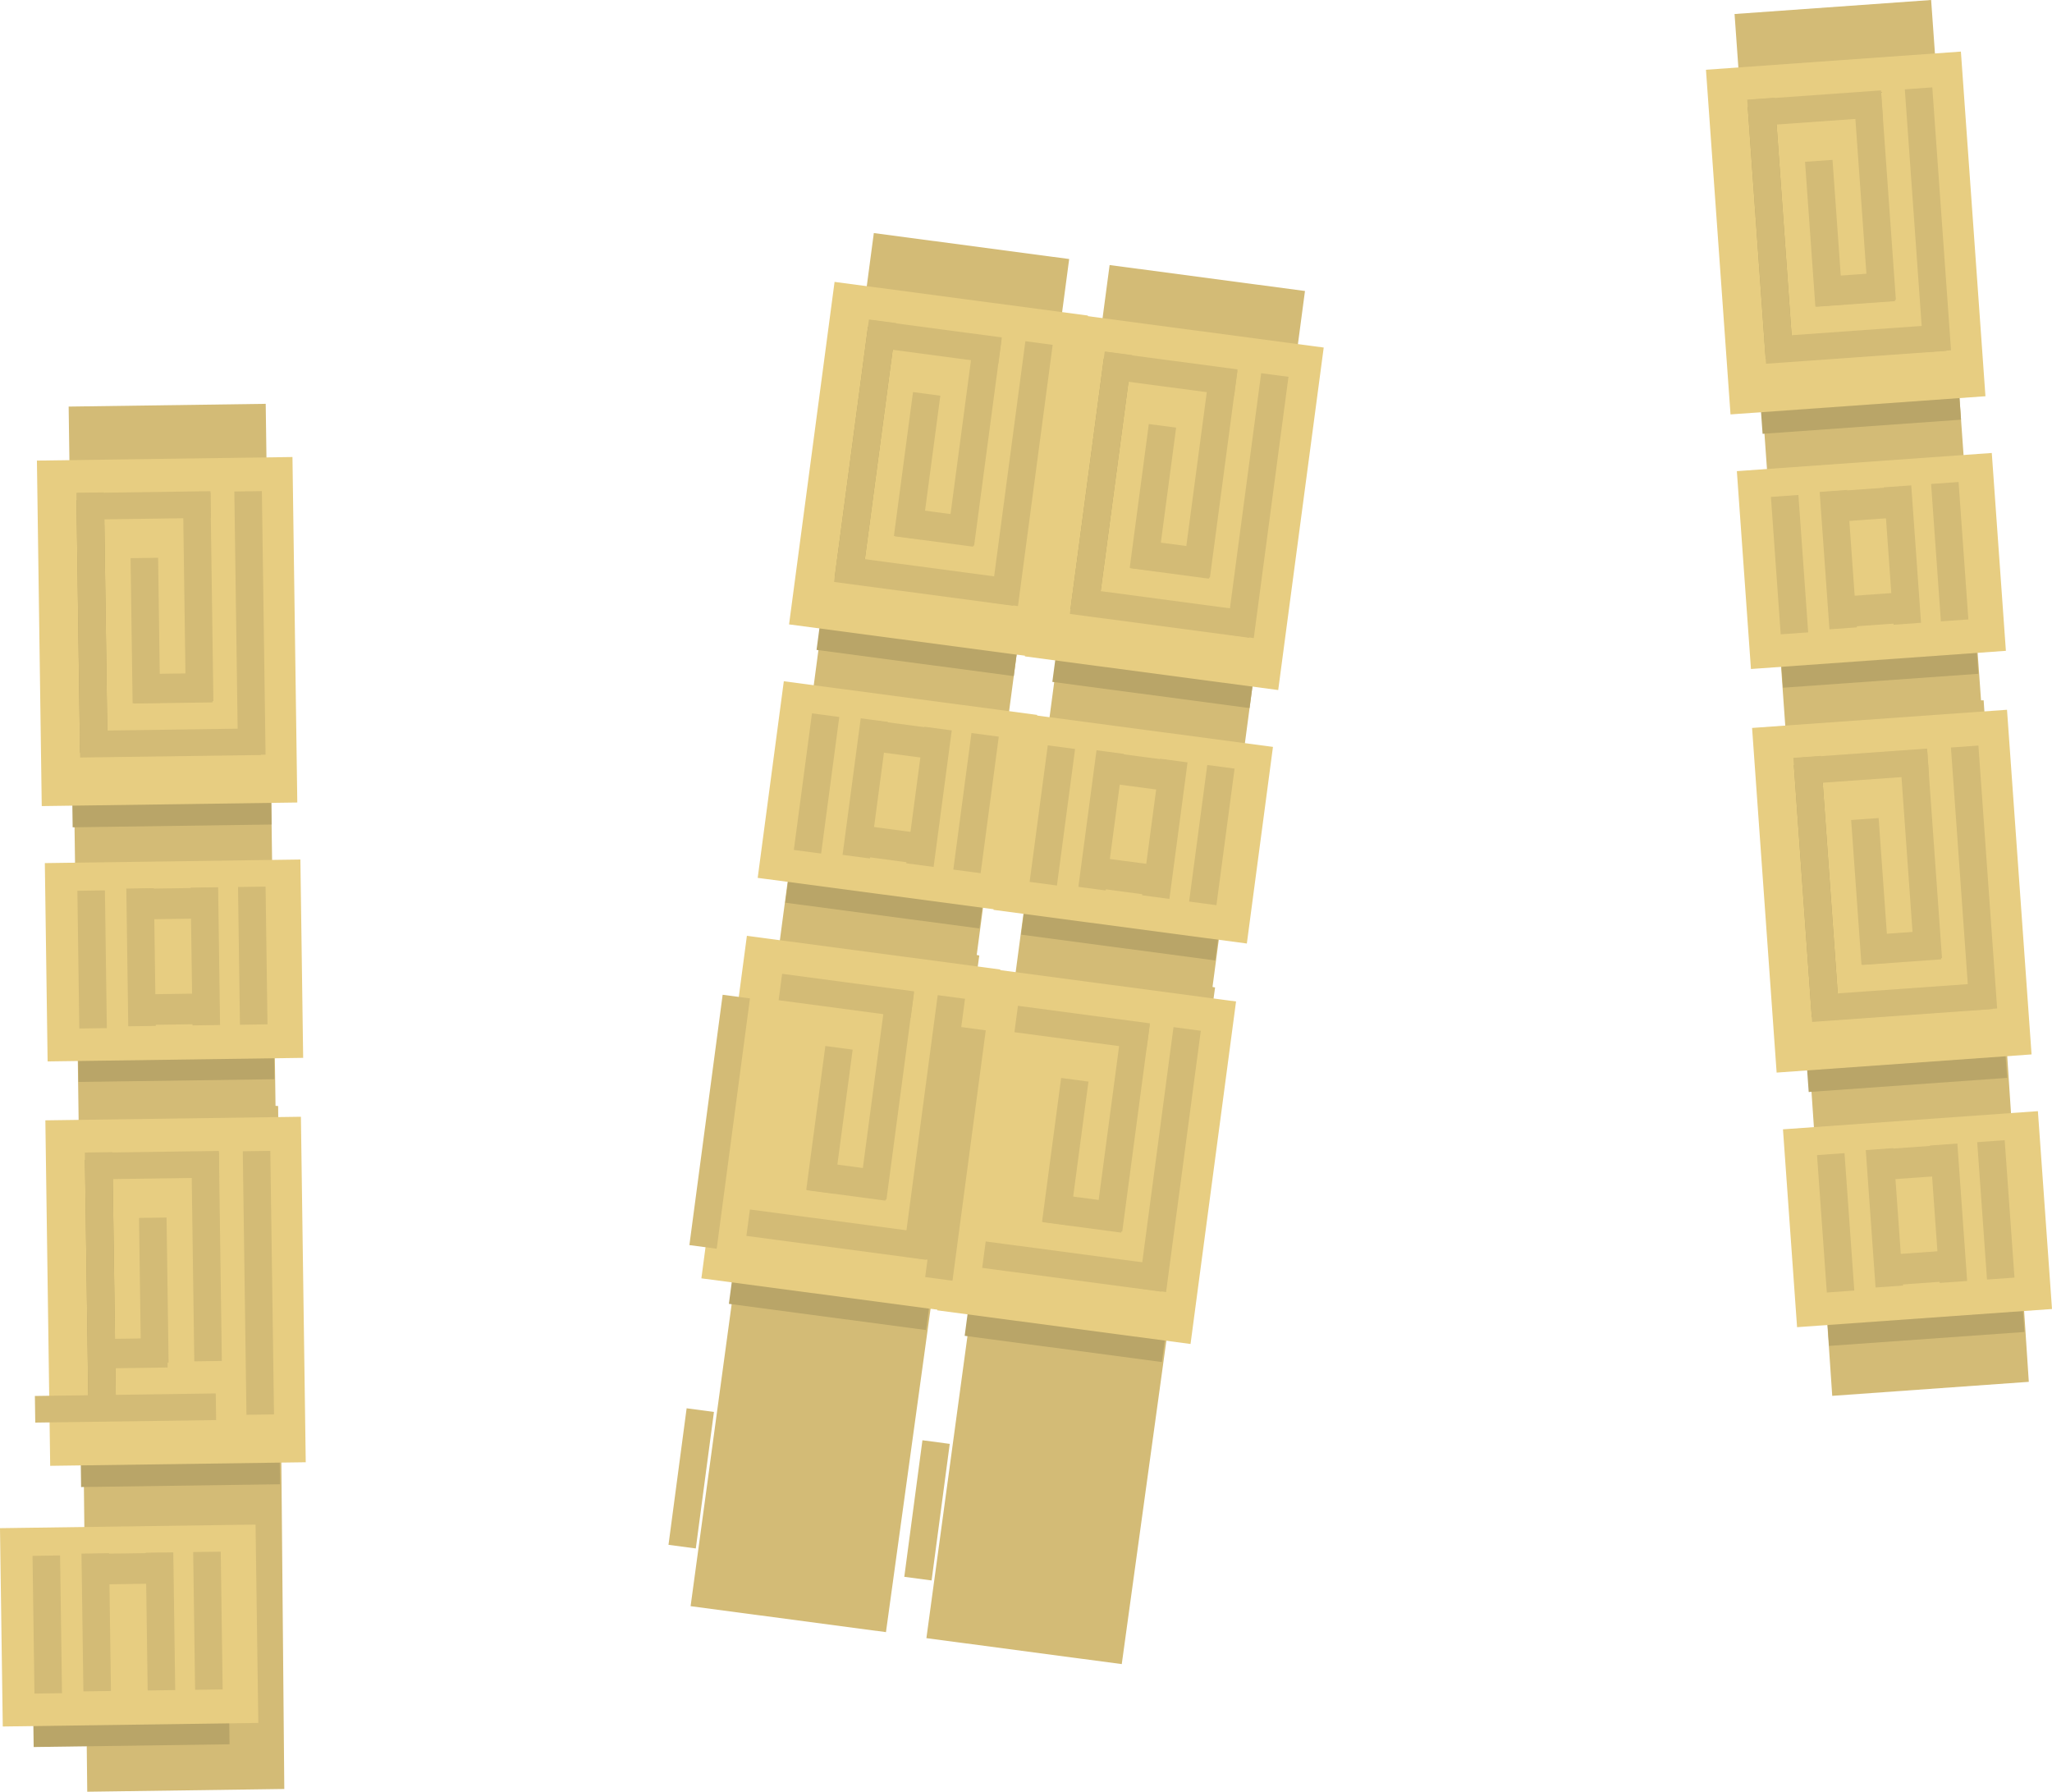 <svg version="1.1" xmlns="http://www.w3.org/2000/svg" xmlns:xlink="http://www.w3.org/1999/xlink" width="385.08" height="336.202"><g transform="translate(-67.792,-173.977)"><g data-paper-data="{&quot;isPaintingLayer&quot;:true}" fill="none" fill-rule="nonzero" stroke="none" stroke-width="0" stroke-linecap="butt" stroke-linejoin="miter" stroke-miterlimit="10" stroke-dasharray="" stroke-dashoffset="0" font-family="none" font-weight="none" font-size="none" text-anchor="none" style="mix-blend-mode: normal"><path d="M402.976,312.392l-9.676,-135.786l36.89,-2.629l9.676,135.786z" data-paper-data="{&quot;origPos&quot;:null,&quot;origRot&quot;:0}" fill="#d3bb76"/><path d="M398.56,255.381l-4.583,-64.312l37.241,-2.654l4.583,64.312z" data-paper-data="{&quot;origPos&quot;:null,&quot;origRot&quot;:0}" fill="#b9a568"/><path d="M392.542,251.736l-4.608,-64.67l47.84,-3.409l4.608,64.67z" data-paper-data="{&quot;origPos&quot;:null,&quot;origRot&quot;:0}" fill="#e7cd81"/><path d="M399.142,241.318l-3.368,-47.267l5.156,-0.367l3.368,47.267z" data-paper-data="{&quot;origPos&quot;:null,&quot;origRot&quot;:0}" fill="#b9a568"/><path d="M399.044,239.943l-3.368,-47.267l5.156,-0.367l3.368,47.267z" data-paper-data="{&quot;origPos&quot;:null,&quot;origRot&quot;:0}" fill="#d3bb76"/><path d="M396.206,197.699l-0.355,-4.985l24.923,-1.776l0.355,4.985z" data-paper-data="{&quot;origPos&quot;:null,&quot;origRot&quot;:0}" fill="#d3bb76"/><path d="M418.419,230.616l-2.78,-39.017l5.156,-0.367l2.78,39.017z" data-paper-data="{&quot;origPos&quot;:null,&quot;origRot&quot;:0}" fill="#d3bb76"/><path d="M408.462,231.498l-1.935,-27.157l5.156,-0.367l1.935,27.157z" data-paper-data="{&quot;origPos&quot;:null,&quot;origRot&quot;:0}" fill="#d3bb76"/><path d="M408.637,231.537l-0.392,-5.5l14.782,-1.053l0.392,5.5z" data-paper-data="{&quot;origPos&quot;:null,&quot;origRot&quot;:0}" fill="#d3bb76"/><path d="M399.207,242.229l-0.355,-4.985l33.861,-2.413l0.355,4.985z" data-paper-data="{&quot;origPos&quot;:null,&quot;origRot&quot;:0}" fill="#d3bb76"/><path d="M428.767,240.071l-3.515,-49.33l5.156,-0.367l3.515,49.33z" data-paper-data="{&quot;origPos&quot;:null,&quot;origRot&quot;:0}" fill="#d3bb76"/><path d="M402.387,303.021l-2.852,-40.019l36.668,-2.613l2.852,40.019z" data-paper-data="{&quot;origPos&quot;:null,&quot;origRot&quot;:0}" fill="#b9a568"/><path d="M396.378,299.507l-2.646,-37.125l47.84,-3.409l2.646,37.125z" data-paper-data="{&quot;origPos&quot;:null,&quot;origRot&quot;:0}" fill="#e7cd81"/><path d="M401.961,293.001l-1.837,-25.782l5.156,-0.367l1.837,25.782z" data-paper-data="{&quot;origPos&quot;:null,&quot;origRot&quot;:0}" fill="#d3bb76"/><path d="M432.02,290.571l-1.837,-25.782l5.156,-0.367l1.837,25.782z" data-paper-data="{&quot;origPos&quot;:null,&quot;origRot&quot;:0}" fill="#d3bb76"/><path d="M411.107,292.061l-1.837,-25.782l5.156,-0.367l1.837,25.782z" data-paper-data="{&quot;origPos&quot;:null,&quot;origRot&quot;:0}" fill="#d3bb76"/><path d="M423.139,291.204l-1.837,-25.782l5.156,-0.367l1.837,25.782z" data-paper-data="{&quot;origPos&quot;:null,&quot;origRot&quot;:0}" fill="#d3bb76"/><path d="M412.477,291.752l-0.408,-5.729l12.891,-0.919l0.408,5.729z" data-paper-data="{&quot;origPos&quot;:null,&quot;origRot&quot;:0}" fill="#d3bb76"/><path d="M411.928,271.925l-0.408,-5.729l12.891,-0.919l0.408,5.729z" data-paper-data="{&quot;origPos&quot;:null,&quot;origRot&quot;:0}" fill="#d3bb76"/><path d="M411.63,435.894l-8.925,-130.843l37.34,0.337l8.474,127.877z" data-paper-data="{&quot;origPos&quot;:null,&quot;origRot&quot;:0}" fill="#d3bb76"/><path d="M407.214,378.883l-4.583,-64.312l37.241,-2.654l4.583,64.312z" data-paper-data="{&quot;origPos&quot;:null,&quot;origRot&quot;:0}" fill="#b9a568"/><path d="M401.196,375.238l-4.608,-64.67l47.84,-3.409l4.608,64.67z" data-paper-data="{&quot;origPos&quot;:null,&quot;origRot&quot;:0}" fill="#e7cd81"/><path d="M407.796,364.82l-3.368,-47.267l5.156,-0.367l3.368,47.267z" data-paper-data="{&quot;origPos&quot;:null,&quot;origRot&quot;:0}" fill="#b9a568"/><path d="M407.698,363.445l-3.368,-47.267l5.156,-0.367l3.368,47.267z" data-paper-data="{&quot;origPos&quot;:null,&quot;origRot&quot;:0}" fill="#d3bb76"/><path d="M404.86,321.201l-0.355,-4.985l24.923,-1.776l0.355,4.985z" data-paper-data="{&quot;origPos&quot;:null,&quot;origRot&quot;:0}" fill="#d3bb76"/><path d="M427.072,354.117l-2.78,-39.017l5.156,-0.367l2.78,39.017z" data-paper-data="{&quot;origPos&quot;:null,&quot;origRot&quot;:0}" fill="#d3bb76"/><path d="M417.116,355l-1.935,-27.157l5.156,-0.367l1.935,27.157z" data-paper-data="{&quot;origPos&quot;:null,&quot;origRot&quot;:0}" fill="#d3bb76"/><path d="M417.291,355.039l-0.392,-5.5l14.782,-1.053l0.392,5.5z" data-paper-data="{&quot;origPos&quot;:null,&quot;origRot&quot;:0}" fill="#d3bb76"/><path d="M407.861,365.731l-0.355,-4.985l33.861,-2.413l0.355,4.985z" data-paper-data="{&quot;origPos&quot;:null,&quot;origRot&quot;:0}" fill="#d3bb76"/><path d="M437.42,363.572l-3.515,-49.33l5.156,-0.367l3.515,49.33z" data-paper-data="{&quot;origPos&quot;:null,&quot;origRot&quot;:0}" fill="#d3bb76"/><path d="M411.041,426.523l-2.852,-40.019l36.668,-2.613l2.852,40.019z" data-paper-data="{&quot;origPos&quot;:null,&quot;origRot&quot;:0}" fill="#b9a568"/><path d="M405.032,423.009l-2.646,-37.125l47.84,-3.409l2.646,37.125z" data-paper-data="{&quot;origPos&quot;:null,&quot;origRot&quot;:0}" fill="#e7cd81"/><path d="M410.615,416.503l-1.837,-25.782l5.156,-0.367l1.837,25.782z" data-paper-data="{&quot;origPos&quot;:null,&quot;origRot&quot;:0}" fill="#d3bb76"/><path d="M440.674,414.073l-1.837,-25.782l5.156,-0.367l1.837,25.782z" data-paper-data="{&quot;origPos&quot;:null,&quot;origRot&quot;:0}" fill="#d3bb76"/><path d="M419.761,415.563l-1.837,-25.782l5.156,-0.367l1.837,25.782z" data-paper-data="{&quot;origPos&quot;:null,&quot;origRot&quot;:0}" fill="#d3bb76"/><path d="M431.793,414.706l-1.837,-25.782l5.156,-0.367l1.837,25.782z" data-paper-data="{&quot;origPos&quot;:null,&quot;origRot&quot;:0}" fill="#d3bb76"/><path d="M421.131,415.254l-0.408,-5.729l12.891,-0.919l0.408,5.729z" data-paper-data="{&quot;origPos&quot;:null,&quot;origRot&quot;:0}" fill="#d3bb76"/><path d="M420.582,395.427l-0.408,-5.729l12.891,-0.919l0.408,5.729z" data-paper-data="{&quot;origPos&quot;:null,&quot;origRot&quot;:0}" fill="#d3bb76"/><path d="M82.579,386.385l-1.904,-136.117l36.98,-0.517l1.904,136.117z" data-paper-data="{&quot;origPos&quot;:null,&quot;origRot&quot;:0}" fill="#d3bb76"/><path d="M81.427,329.214l-0.902,-64.469l37.332,-0.522l0.902,64.469z" data-paper-data="{&quot;origPos&quot;:null,&quot;origRot&quot;:0}" fill="#b9a568"/><path d="M75.626,325.231l-0.907,-64.828l47.957,-0.671l0.907,64.828z" data-paper-data="{&quot;origPos&quot;:null,&quot;origRot&quot;:0}" fill="#e7cd81"/><path d="M82.81,315.207l-0.663,-47.383l5.169,-0.072l0.663,47.383z" data-paper-data="{&quot;origPos&quot;:null,&quot;origRot&quot;:0}" fill="#b9a568"/><path d="M82.791,313.829l-0.663,-47.383l5.169,-0.072l0.663,47.383z" data-paper-data="{&quot;origPos&quot;:null,&quot;origRot&quot;:0}" fill="#d3bb76"/><path d="M82.371,271.492l-0.07,-4.997l24.984,-0.349l0.07,4.997z" data-paper-data="{&quot;origPos&quot;:null,&quot;origRot&quot;:0}" fill="#d3bb76"/><path d="M102.667,305.624l-0.547,-39.112l5.169,-0.072l0.547,39.112z" data-paper-data="{&quot;origPos&quot;:null,&quot;origRot&quot;:0}" fill="#d3bb76"/><path d="M92.676,305.936l-0.381,-27.223l5.169,-0.072l0.381,27.223z" data-paper-data="{&quot;origPos&quot;:null,&quot;origRot&quot;:0}" fill="#d3bb76"/><path d="M92.849,305.985l-0.077,-5.514l14.818,-0.207l0.077,5.514z" data-paper-data="{&quot;origPos&quot;:null,&quot;origRot&quot;:0}" fill="#d3bb76"/><path d="M82.823,316.12l-0.07,-4.997l33.943,-0.475l0.07,4.997z" data-paper-data="{&quot;origPos&quot;:null,&quot;origRot&quot;:0}" fill="#d3bb76"/><path d="M112.458,315.654l-0.692,-49.45l5.169,-0.072l0.692,49.45z" data-paper-data="{&quot;origPos&quot;:null,&quot;origRot&quot;:0}" fill="#d3bb76"/><path d="M82.526,376.995l-0.561,-40.116l36.757,-0.514l0.561,40.116z" data-paper-data="{&quot;origPos&quot;:null,&quot;origRot&quot;:0}" fill="#b9a568"/><path d="M76.727,373.144l-0.521,-37.215l47.957,-0.671l0.521,37.215z" data-paper-data="{&quot;origPos&quot;:null,&quot;origRot&quot;:0}" fill="#e7cd81"/><path d="M82.673,366.967l-0.361,-25.845l5.169,-0.072l0.361,25.845z" data-paper-data="{&quot;origPos&quot;:null,&quot;origRot&quot;:0}" fill="#d3bb76"/><path d="M112.821,366.258l-0.361,-25.845l5.169,-0.072l0.361,25.845z" data-paper-data="{&quot;origPos&quot;:null,&quot;origRot&quot;:0}" fill="#d3bb76"/><path d="M91.858,366.551l-0.361,-25.845l5.169,-0.072l0.361,25.845z" data-paper-data="{&quot;origPos&quot;:null,&quot;origRot&quot;:0}" fill="#d3bb76"/><path d="M103.919,366.383l-0.361,-25.845l5.169,-0.072l0.361,25.845z" data-paper-data="{&quot;origPos&quot;:null,&quot;origRot&quot;:0}" fill="#d3bb76"/><path d="M93.243,366.321l-0.08,-5.743l12.923,-0.181l0.08,5.743z" data-paper-data="{&quot;origPos&quot;:null,&quot;origRot&quot;:0}" fill="#d3bb76"/><path d="M93.827,346.495l-0.08,-5.743l12.923,-0.181l0.08,5.743z" data-paper-data="{&quot;origPos&quot;:null,&quot;origRot&quot;:0}" fill="#d3bb76"/><path d="M84.164,510.179l-1.436,-131.139l37.26,2.47l1.156,128.152z" data-paper-data="{&quot;origPos&quot;:null,&quot;origRot&quot;:0}" fill="#d3bb76"/><path d="M83.012,453.009l-0.902,-64.469l37.332,-0.522l0.902,64.469z" data-paper-data="{&quot;origPos&quot;:null,&quot;origRot&quot;:0}" fill="#b9a568"/><path d="M77.211,449.026l-0.907,-64.828l47.957,-0.671l0.907,64.828z" data-paper-data="{&quot;origPos&quot;:null,&quot;origRot&quot;:0}" fill="#e7cd81"/><path d="M84.395,439.002l-0.663,-47.383l5.169,-0.072l0.663,47.383z" data-paper-data="{&quot;origPos&quot;:null,&quot;origRot&quot;:0}" fill="#b9a568"/><path d="M84.376,437.623l-0.663,-47.383l5.169,-0.072l0.663,47.383z" data-paper-data="{&quot;origPos&quot;:null,&quot;origRot&quot;:0}" fill="#d3bb76"/><path d="M83.956,395.287l-0.07,-4.997l24.984,-0.349l0.07,4.997z" data-paper-data="{&quot;origPos&quot;:null,&quot;origRot&quot;:0}" fill="#d3bb76"/><path d="M104.252,429.418l-0.547,-39.112l5.169,-0.072l0.547,39.112z" data-paper-data="{&quot;origPos&quot;:null,&quot;origRot&quot;:0}" fill="#d3bb76"/><path d="M94.261,429.73l-0.381,-27.223l5.169,-0.072l0.381,27.223z" data-paper-data="{&quot;origPos&quot;:null,&quot;origRot&quot;:0}" fill="#d3bb76"/><path d="M84.434,430.779l-0.077,-5.514l14.818,-0.207l0.077,5.514z" data-paper-data="{&quot;origPos&quot;:null,&quot;origRot&quot;:0}" fill="#d3bb76"/><path d="M74.408,440.915l-0.07,-4.997l33.943,-0.475l0.07,4.997z" data-paper-data="{&quot;origPos&quot;:null,&quot;origRot&quot;:0}" fill="#d3bb76"/><path d="M114.043,439.449l-0.692,-49.45l5.169,-0.072l0.692,49.45z" data-paper-data="{&quot;origPos&quot;:null,&quot;origRot&quot;:0}" fill="#d3bb76"/><path d="M74.111,501.79l-0.561,-40.116l36.757,-0.514l0.561,40.116z" data-paper-data="{&quot;origPos&quot;:null,&quot;origRot&quot;:0}" fill="#b9a568"/><path d="M68.312,497.938l-0.521,-37.215l47.957,-0.671l0.521,37.215z" data-paper-data="{&quot;origPos&quot;:null,&quot;origRot&quot;:0}" fill="#e7cd81"/><path d="M74.258,491.761l-0.361,-25.845l5.169,-0.072l0.361,25.845z" data-paper-data="{&quot;origPos&quot;:null,&quot;origRot&quot;:0}" fill="#d3bb76"/><path d="M104.406,491.052l-0.361,-25.845l5.169,-0.072l0.361,25.845z" data-paper-data="{&quot;origPos&quot;:null,&quot;origRot&quot;:0}" fill="#d3bb76"/><path d="M83.443,491.346l-0.361,-25.845l5.169,-0.072l0.361,25.845z" data-paper-data="{&quot;origPos&quot;:null,&quot;origRot&quot;:0}" fill="#d3bb76"/><path d="M95.504,491.177l-0.361,-25.845l5.169,-0.072l0.361,25.845z" data-paper-data="{&quot;origPos&quot;:null,&quot;origRot&quot;:0}" fill="#d3bb76"/><path d="M85.412,471.289l-0.08,-5.743l12.923,-0.181l0.08,5.743z" data-paper-data="{&quot;origPos&quot;:null,&quot;origRot&quot;:0}" fill="#d3bb76"/><g data-paper-data="{&quot;origPos&quot;:null}"><path d="M213.844,352.654l17.931,-134.945l36.661,4.871l-17.931,134.945z" data-paper-data="{&quot;origPos&quot;:null,&quot;origRot&quot;:0}" fill="#d3bb76"/><path d="M221.026,295.925l8.493,-63.914l37.01,4.918l-8.493,63.914z" data-paper-data="{&quot;origPos&quot;:null,&quot;origRot&quot;:0}" fill="#b9a568"/><path d="M215.868,291.14l8.54,-64.269l47.544,6.317l-8.54,64.269z" data-paper-data="{&quot;origPos&quot;:null,&quot;origRot&quot;:0}" fill="#e7cd81"/><path d="M224.434,282.268l6.242,-46.974l5.124,0.681l-6.242,46.974z" data-paper-data="{&quot;origPos&quot;:null,&quot;origRot&quot;:0}" fill="#b9a568"/><path d="M224.616,280.902l6.242,-46.974l5.124,0.681l-6.242,46.974z" data-paper-data="{&quot;origPos&quot;:null,&quot;origRot&quot;:0}" fill="#d3bb76"/><path d="M230.363,238.955l0.658,-4.954l24.768,3.291l-0.658,4.954z" data-paper-data="{&quot;origPos&quot;:null,&quot;origRot&quot;:0}" fill="#d3bb76"/><path d="M245.474,275.677l5.152,-38.775l5.124,0.681l-5.152,38.775z" data-paper-data="{&quot;origPos&quot;:null,&quot;origRot&quot;:0}" fill="#d3bb76"/><path d="M235.544,274.532l3.586,-26.989l5.124,0.681l-3.586,26.989z" data-paper-data="{&quot;origPos&quot;:null,&quot;origRot&quot;:0}" fill="#d3bb76"/><path d="M235.708,274.606l0.726,-5.466l14.69,1.952l-0.726,5.466z" data-paper-data="{&quot;origPos&quot;:null,&quot;origRot&quot;:0}" fill="#d3bb76"/><path d="M224.314,283.174l0.658,-4.954l33.651,4.471l-0.658,4.954z" data-paper-data="{&quot;origPos&quot;:null,&quot;origRot&quot;:0}" fill="#d3bb76"/><path d="M253.701,287.026l6.514,-49.024l5.124,0.681l-6.514,49.024z" data-paper-data="{&quot;origPos&quot;:null,&quot;origRot&quot;:0}" fill="#d3bb76"/><path d="M215.158,343.357l5.285,-39.771l36.441,4.842l-5.285,39.771z" data-paper-data="{&quot;origPos&quot;:null,&quot;origRot&quot;:0}" fill="#b9a568"/><path d="M209.982,338.702l4.902,-36.895l47.544,6.317l-4.902,36.895z" data-paper-data="{&quot;origPos&quot;:null,&quot;origRot&quot;:0}" fill="#e7cd81"/><path d="M216.763,333.457l3.405,-25.622l5.124,0.681l-3.405,25.622z" data-paper-data="{&quot;origPos&quot;:null,&quot;origRot&quot;:0}" fill="#d3bb76"/><path d="M246.694,337.144l3.405,-25.622l5.124,0.681l-3.405,25.622z" data-paper-data="{&quot;origPos&quot;:null,&quot;origRot&quot;:0}" fill="#d3bb76"/><path d="M225.911,334.382l3.405,-25.622l5.124,0.681l-3.405,25.622z" data-paper-data="{&quot;origPos&quot;:null,&quot;origRot&quot;:0}" fill="#d3bb76"/><path d="M237.869,335.971l3.405,-25.622l5.124,0.681l-3.405,25.622z" data-paper-data="{&quot;origPos&quot;:null,&quot;origRot&quot;:0}" fill="#d3bb76"/><path d="M227.315,334.357l0.757,-5.694l12.811,1.702l-0.757,5.694z" data-paper-data="{&quot;origPos&quot;:null,&quot;origRot&quot;:0}" fill="#d3bb76"/><path d="M230.779,314.826l0.757,-5.694l12.811,1.702l-0.757,5.694z" data-paper-data="{&quot;origPos&quot;:null,&quot;origRot&quot;:0}" fill="#d3bb76"/><path d="M197.391,475.36l17.669,-129.951l36.504,7.867l-17.512,126.955z" data-paper-data="{&quot;origPos&quot;:null,&quot;origRot&quot;:0}" fill="#d3bb76"/><path d="M204.574,418.631l8.493,-63.914l37.01,4.918l-8.493,63.914z" data-paper-data="{&quot;origPos&quot;:null,&quot;origRot&quot;:0}" fill="#b9a568"/><path d="M199.415,413.846l8.54,-64.269l47.544,6.317l-8.54,64.269z" data-paper-data="{&quot;origPos&quot;:null,&quot;origRot&quot;:0}" fill="#e7cd81"/><path d="M197.163,407.608l6.242,-46.974l5.124,0.681l-6.242,46.974z" data-paper-data="{&quot;origPos&quot;:null,&quot;origRot&quot;:0}" fill="#d3bb76"/><path d="M213.911,361.662l0.658,-4.954l24.768,3.291l-0.658,4.954z" data-paper-data="{&quot;origPos&quot;:null,&quot;origRot&quot;:0}" fill="#d3bb76"/><path d="M229.022,398.384l5.152,-38.775l5.124,0.681l-5.152,38.775z" data-paper-data="{&quot;origPos&quot;:null,&quot;origRot&quot;:0}" fill="#d3bb76"/><path d="M219.092,397.238l3.586,-26.989l5.124,0.681l-3.586,26.989z" data-paper-data="{&quot;origPos&quot;:null,&quot;origRot&quot;:0}" fill="#d3bb76"/><path d="M219.256,397.312l0.726,-5.466l14.69,1.952l-0.726,5.466z" data-paper-data="{&quot;origPos&quot;:null,&quot;origRot&quot;:0}" fill="#d3bb76"/><path d="M207.862,405.88l0.658,-4.954l33.651,4.471l-0.658,4.954z" data-paper-data="{&quot;origPos&quot;:null,&quot;origRot&quot;:0}" fill="#d3bb76"/><path d="M237.249,409.733l6.514,-49.024l5.124,0.681l-6.514,49.024z" data-paper-data="{&quot;origPos&quot;:null,&quot;origRot&quot;:0}" fill="#d3bb76"/><path d="M193.242,463.85l3.405,-25.622l5.124,0.681l-3.405,25.622z" data-paper-data="{&quot;origPos&quot;:null,&quot;origRot&quot;:0}" fill="#d3bb76"/></g><g data-paper-data="{&quot;origPos&quot;:null}"><path d="M258.094,358.654l17.931,-134.945l36.661,4.871l-17.931,134.945z" data-paper-data="{&quot;origPos&quot;:null,&quot;origRot&quot;:0}" fill="#d3bb76"/><path d="M265.276,301.925l8.493,-63.914l37.01,4.918l-8.493,63.914z" data-paper-data="{&quot;origPos&quot;:null,&quot;origRot&quot;:0}" fill="#b9a568"/><path d="M260.118,297.14l8.54,-64.269l47.544,6.317l-8.54,64.269z" data-paper-data="{&quot;origPos&quot;:null,&quot;origRot&quot;:0}" fill="#e7cd81"/><path d="M268.684,288.268l6.242,-46.974l5.124,0.681l-6.242,46.974z" data-paper-data="{&quot;origPos&quot;:null,&quot;origRot&quot;:0}" fill="#b9a568"/><path d="M268.866,286.902l6.242,-46.974l5.124,0.681l-6.242,46.974z" data-paper-data="{&quot;origPos&quot;:null,&quot;origRot&quot;:0}" fill="#d3bb76"/><path d="M274.613,244.955l0.658,-4.954l24.768,3.291l-0.658,4.954z" data-paper-data="{&quot;origPos&quot;:null,&quot;origRot&quot;:0}" fill="#d3bb76"/><path d="M289.724,281.677l5.152,-38.775l5.124,0.681l-5.152,38.775z" data-paper-data="{&quot;origPos&quot;:null,&quot;origRot&quot;:0}" fill="#d3bb76"/><path d="M279.794,280.532l3.586,-26.989l5.124,0.681l-3.586,26.989z" data-paper-data="{&quot;origPos&quot;:null,&quot;origRot&quot;:0}" fill="#d3bb76"/><path d="M279.958,280.606l0.726,-5.466l14.69,1.952l-0.726,5.466z" data-paper-data="{&quot;origPos&quot;:null,&quot;origRot&quot;:0}" fill="#d3bb76"/><path d="M268.564,289.174l0.658,-4.954l33.651,4.471l-0.658,4.954z" data-paper-data="{&quot;origPos&quot;:null,&quot;origRot&quot;:0}" fill="#d3bb76"/><path d="M297.951,293.026l6.514,-49.024l5.124,0.681l-6.514,49.024z" data-paper-data="{&quot;origPos&quot;:null,&quot;origRot&quot;:0}" fill="#d3bb76"/><path d="M259.408,349.357l5.285,-39.771l36.441,4.842l-5.285,39.771z" data-paper-data="{&quot;origPos&quot;:null,&quot;origRot&quot;:0}" fill="#b9a568"/><path d="M254.232,344.702l4.902,-36.895l47.544,6.317l-4.902,36.895z" data-paper-data="{&quot;origPos&quot;:null,&quot;origRot&quot;:0}" fill="#e7cd81"/><path d="M261.013,339.457l3.405,-25.622l5.124,0.681l-3.405,25.622z" data-paper-data="{&quot;origPos&quot;:null,&quot;origRot&quot;:0}" fill="#d3bb76"/><path d="M290.944,343.144l3.405,-25.622l5.124,0.681l-3.405,25.622z" data-paper-data="{&quot;origPos&quot;:null,&quot;origRot&quot;:0}" fill="#d3bb76"/><path d="M270.161,340.382l3.405,-25.622l5.124,0.681l-3.405,25.622z" data-paper-data="{&quot;origPos&quot;:null,&quot;origRot&quot;:0}" fill="#d3bb76"/><path d="M282.119,341.971l3.405,-25.622l5.124,0.681l-3.405,25.622z" data-paper-data="{&quot;origPos&quot;:null,&quot;origRot&quot;:0}" fill="#d3bb76"/><path d="M271.565,340.357l0.757,-5.694l12.811,1.702l-0.757,5.694z" data-paper-data="{&quot;origPos&quot;:null,&quot;origRot&quot;:0}" fill="#d3bb76"/><path d="M275.029,320.826l0.757,-5.694l12.811,1.702l-0.757,5.694z" data-paper-data="{&quot;origPos&quot;:null,&quot;origRot&quot;:0}" fill="#d3bb76"/><path d="M241.641,481.36l17.669,-129.951l36.504,7.867l-17.512,126.955z" data-paper-data="{&quot;origPos&quot;:null,&quot;origRot&quot;:0}" fill="#d3bb76"/><path d="M248.824,424.631l8.493,-63.914l37.01,4.918l-8.493,63.914z" data-paper-data="{&quot;origPos&quot;:null,&quot;origRot&quot;:0}" fill="#b9a568"/><path d="M243.665,419.846l8.54,-64.269l47.544,6.317l-8.54,64.269z" data-paper-data="{&quot;origPos&quot;:null,&quot;origRot&quot;:0}" fill="#e7cd81"/><path d="M241.413,413.608l6.242,-46.974l5.124,0.681l-6.242,46.974z" data-paper-data="{&quot;origPos&quot;:null,&quot;origRot&quot;:0}" fill="#d3bb76"/><path d="M258.161,367.662l0.658,-4.954l24.768,3.291l-0.658,4.954z" data-paper-data="{&quot;origPos&quot;:null,&quot;origRot&quot;:0}" fill="#d3bb76"/><path d="M273.272,404.384l5.152,-38.775l5.124,0.681l-5.152,38.775z" data-paper-data="{&quot;origPos&quot;:null,&quot;origRot&quot;:0}" fill="#d3bb76"/><path d="M263.342,403.238l3.586,-26.989l5.124,0.681l-3.586,26.989z" data-paper-data="{&quot;origPos&quot;:null,&quot;origRot&quot;:0}" fill="#d3bb76"/><path d="M263.506,403.312l0.726,-5.466l14.69,1.952l-0.726,5.466z" data-paper-data="{&quot;origPos&quot;:null,&quot;origRot&quot;:0}" fill="#d3bb76"/><path d="M252.112,411.88l0.658,-4.954l33.651,4.471l-0.658,4.954z" data-paper-data="{&quot;origPos&quot;:null,&quot;origRot&quot;:0}" fill="#d3bb76"/><path d="M281.499,415.733l6.514,-49.024l5.124,0.681l-6.514,49.024z" data-paper-data="{&quot;origPos&quot;:null,&quot;origRot&quot;:0}" fill="#d3bb76"/><path d="M237.492,469.85l3.405,-25.622l5.124,0.681l-3.405,25.622z" data-paper-data="{&quot;origPos&quot;:null,&quot;origRot&quot;:0}" fill="#d3bb76"/></g></g></g></svg>